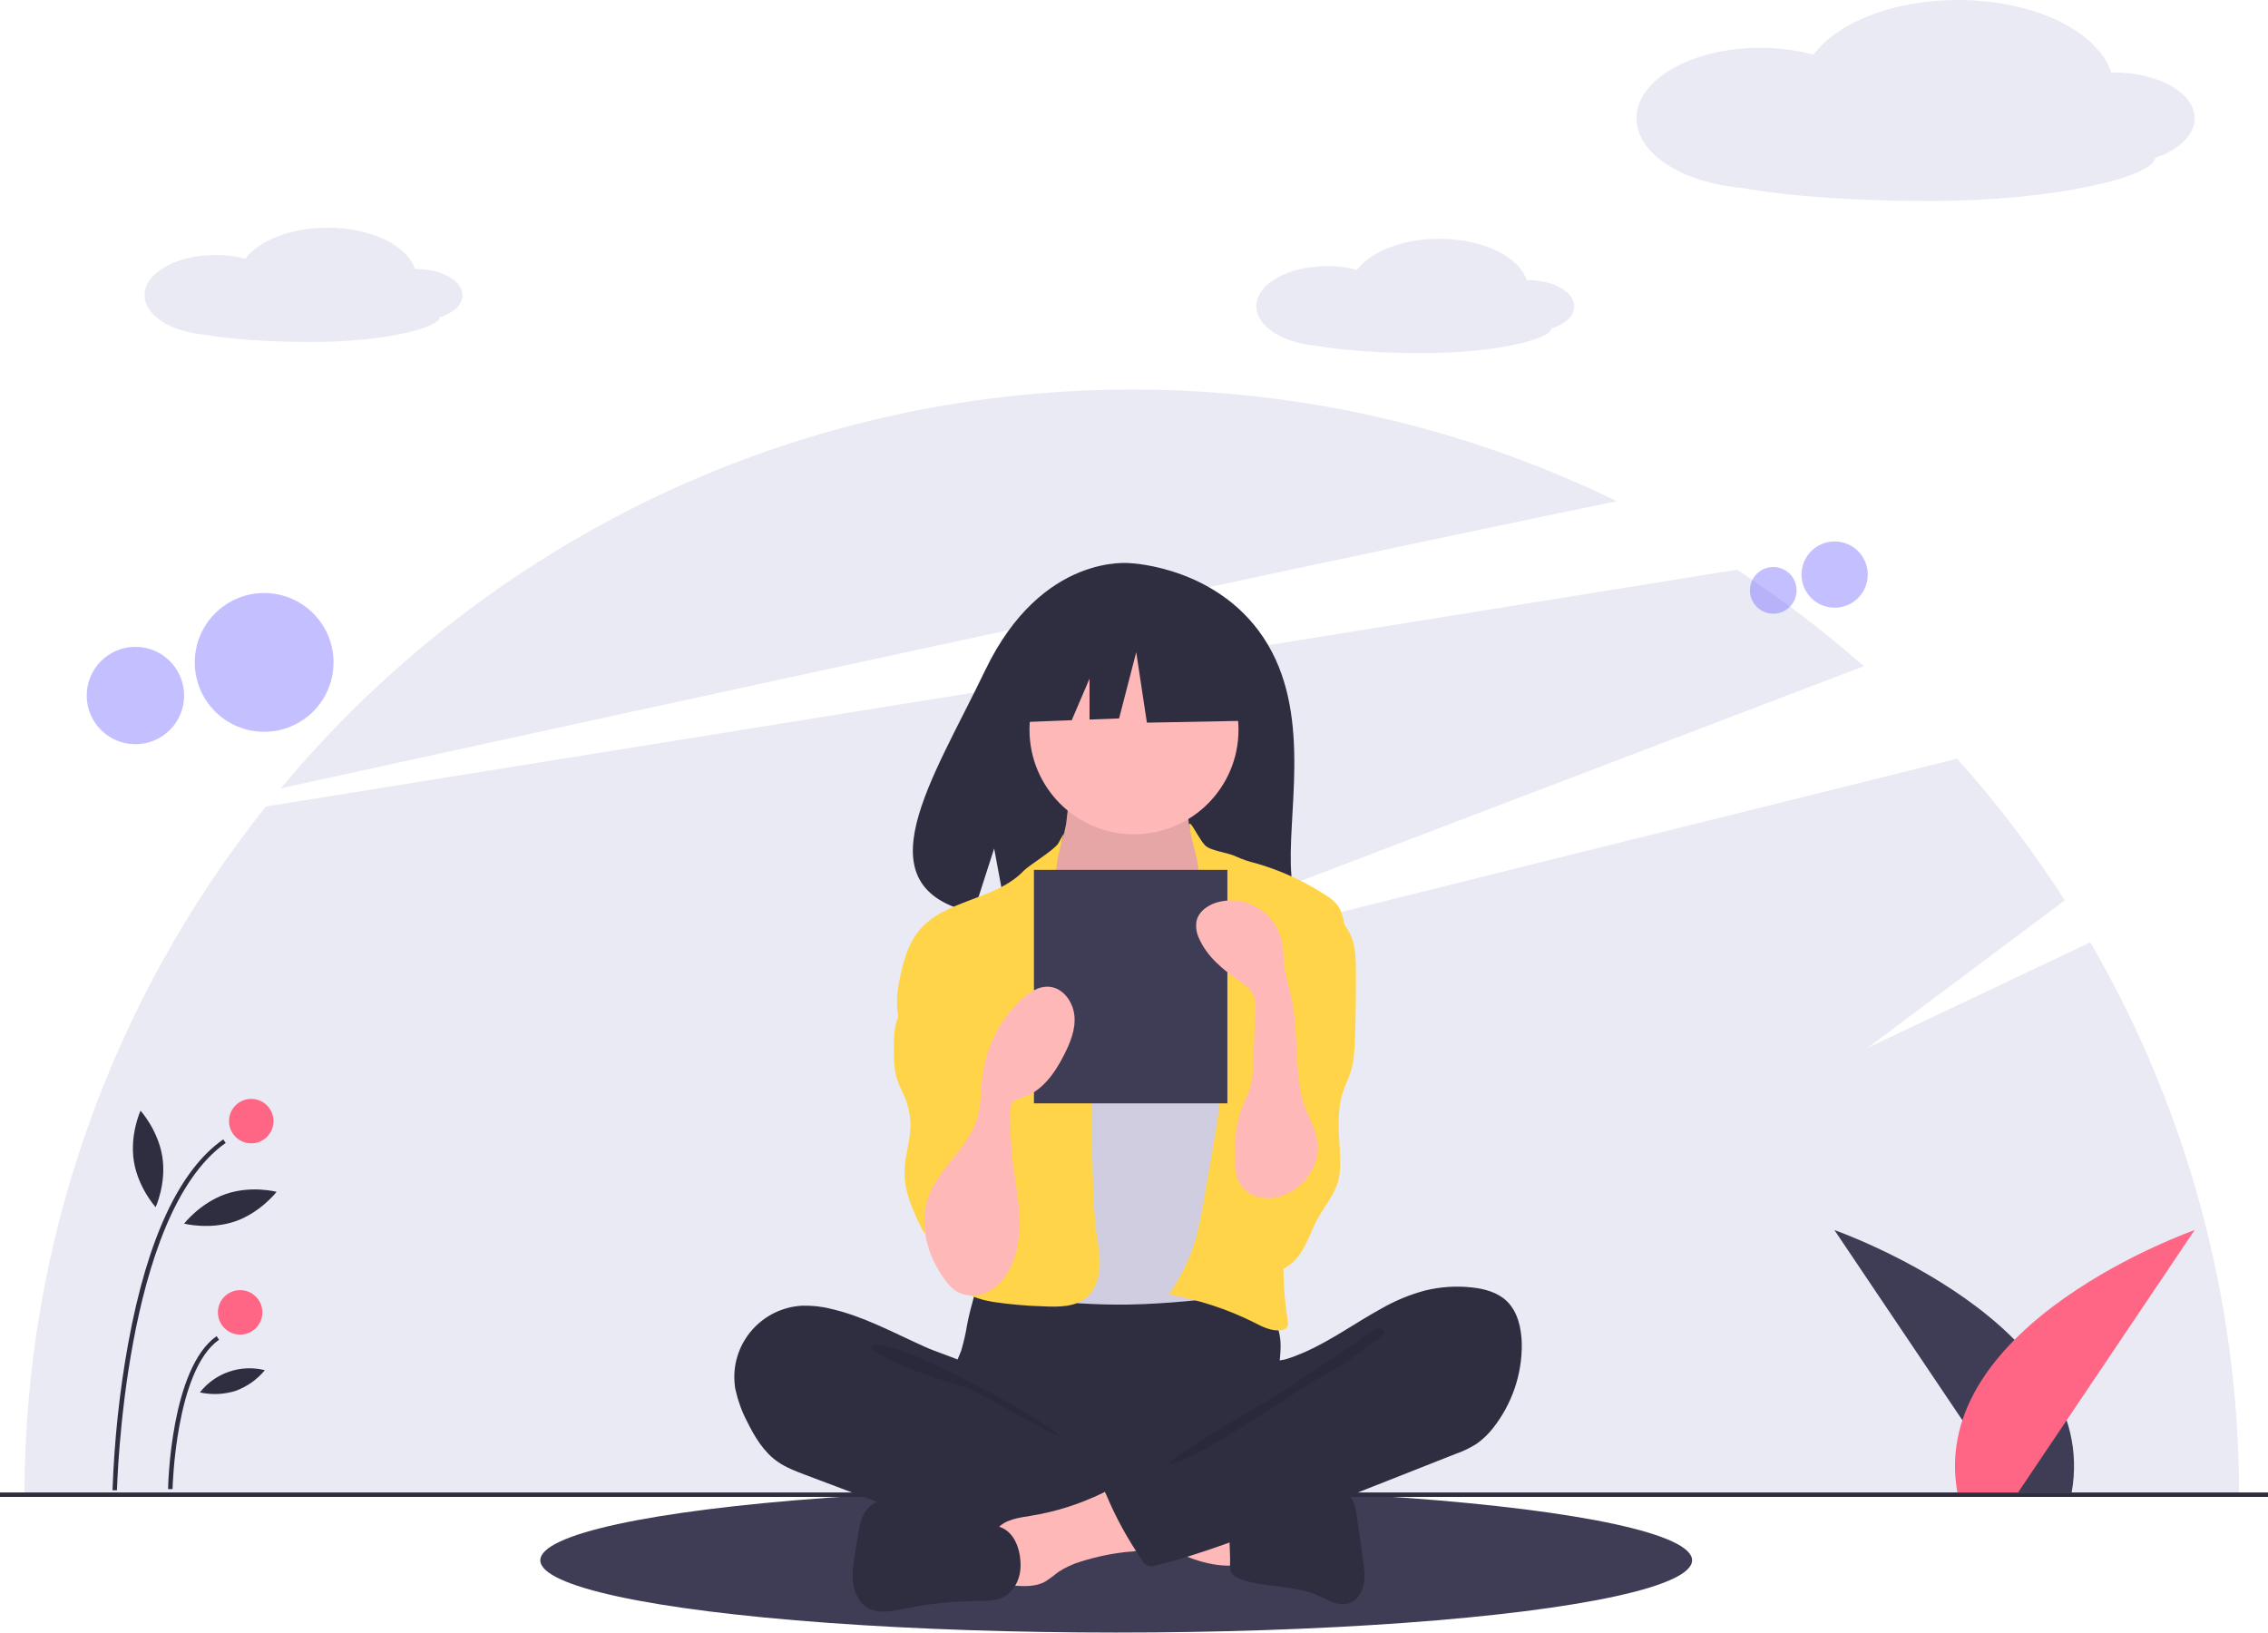 <?xml version="1.0" encoding="utf-8"?>
<!-- Generator: Adobe Illustrator 23.0.3, SVG Export Plug-In . SVG Version: 6.00 Build 0)  -->
<svg version="1.1" id="a5ea60a6-7e3a-43b2-b481-a6d571d01698"
	 xmlns="http://www.w3.org/2000/svg" xmlns:xlink="http://www.w3.org/1999/xlink" x="0px" y="0px" viewBox="0 0 1020 734.2"
	 style="enable-background:new 0 0 1020 734.2;" xml:space="preserve">
<style type="text/css">
	.st0{fill:#3F3D56;}
	.st1{fill:#EAEAF4;}
	.st2{opacity:0.4;fill:#6C63FF;enable-background:new    ;}
	.st3{fill:#2F2E41;}
	.st4{fill:#FF6584;}
	.st5{fill:#FFB8B8;}
	.st6{opacity:0.1;enable-background:new    ;}
	.st7{fill:#D0CDE1;}
	.st8{fill:#FFD449;}
	.st9{fill:#6C63FF;}
</style>
<title>reading</title>
<ellipse class="st0" cx="502" cy="701.7" rx="259" ry="32.5"/>
<path class="st1" d="M940.1,423.8L840,471.2l88.6-66.3c-14.4-22.5-30.6-43.8-48.4-63.7L446,449.2l392.2-149.6
	c-17.9-15.8-37-30.3-57-43.4L119.6,362.7C49.4,450.6,11.1,559.7,11,672.2h996C1007,585,983.9,499.3,940.1,423.8z"/>
<path class="st1" d="M727.1,225.4c-67.9-33.1-142.5-50.3-218.1-50.2c-153.8,0-291.4,69.8-382.7,179.3
	C282.7,320.3,555.1,260.9,727.1,225.4z"/>
<circle class="st2" cx="825.1" cy="258.4" r="14.9"/>
<circle class="st2" cx="797.5" cy="265.5" r="10.5"/>
<circle class="st2" cx="118.8" cy="297.9" r="31.2"/>
<circle class="st2" cx="60.9" cy="312.8" r="21.9"/>
<rect y="671.2" class="st3" width="1020" height="2"/>
<path class="st0" d="M904.4,671.2l-79.4-118c0,0,120.3,42,106.7,118H904.4z"/>
<path class="st4" d="M907.6,671.2l79.4-118c0,0-120.3,42-106.7,118H907.6z"/>
<path class="st1" d="M208,132.8c0-6.5-9.3-11.8-20.7-11.8c-0.2,0-0.4,0-0.7,0c-3.4-10.6-19.7-18.6-39.3-18.6c-16.7,0-30.9,5.8-37,14
	c-4.4-1.2-9-1.8-13.6-1.7c-17.5,0-31.7,8.1-31.7,18c0,9,11.7,16.5,27,17.8c11.1,2,28.5,3.3,47.9,3.3c33.1,0,57.3-6.3,57.9-11.1
	C203.9,140.8,208,137.1,208,132.8z"/>
<path class="st1" d="M708,137.8c0-6.5-9.3-11.8-20.7-11.8c-0.2,0-0.4,0-0.7,0c-3.4-10.6-19.7-18.6-39.3-18.6c-16.7,0-30.9,5.8-37,14
	c-4.4-1.2-9-1.8-13.6-1.7c-17.5,0-31.7,8.1-31.7,18c0,9,11.7,16.5,27,17.8c11.1,2,28.5,3.3,47.9,3.3c33.1,0,57.3-6.3,57.9-11.1
	C703.9,145.8,708,142.1,708,137.8z"/>
<path class="st1" d="M987,53.2c0-11.4-16.3-20.6-36.3-20.6c-0.4,0-0.8,0-1.2,0C943.4,14,914.8,0,880.5,0
	c-29.2,0-54.3,10.2-64.9,24.6c-7.8-2.1-15.8-3.1-23.9-3.1c-30.8,0-55.7,14.2-55.7,31.7c0,15.9,20.6,29,47.4,31.3
	c19.5,3.6,49.9,5.9,84.2,5.9c58.1,0,100.6-11.1,101.7-19.4C979.9,67.4,987,60.8,987,53.2z"/>
<path class="st3" d="M570.2,289.9c-20.7-35-61.6-36.6-61.6-36.6s-39.9-5.1-65.5,48.1c-23.8,49.6-56.8,97.5-5.3,109.1l9.3-28.9
	l5.8,31.1c7.3,0.5,14.7,0.7,22,0.4c55.1-1.8,107.6,0.5,105.9-19.3C578.5,367.6,590.1,323.5,570.2,289.9z"/>
<path class="st3" d="M434.9,596c-0.6,3.8-1.5,7.6-2.6,11.4c-1.3,3.6-3.3,7-4.5,10.7c-3.8,11.7,1.5,24.8,9.8,33.8
	c7.2,7.8,16.6,13.4,26.9,16c7.5,1.9,15.4,2.2,23.1,2.4c21.5,0.7,43.6,1.4,63.9-5.5c6.4-2.2,12.7-5.1,18.6-8.4
	c1.9-0.9,3.5-2.2,4.8-3.8c1.6-2.2,1.8-5.1,1.7-7.8c0-9.1-1.9-18.2-1.5-27.3c0.2-5,1.2-10.1,0.7-15.1c-1.3-11.7-9.8-21.3-21.3-24
	c-5.8-1.2-11.8-0.6-17.7,0c-15.3,1.5-30.6,2.2-46,2.1c-15.7-0.1-31.3-2.5-46.9-2.7c-4.6-0.1-4.5,1.3-6,5.8
	C436.8,587.6,435.7,591.7,434.9,596z"/>
<path class="st5" d="M479.4,370.9c-0.8,3.9-1.6,8-3.9,11.3c-2.7,3.7-7.2,5.9-10.1,9.4c-4.4,5.4-4.7,12.9-4.7,19.9
	c0,6.4,0.1,13.2,3.7,18.6c2.3,3.5,5.8,5.9,9.3,8.2c13.4,9,27.9,18.2,44,18.5c6.7,0.1,13.9-1.6,18.3-6.6c1.9-2.4,3.4-5,4.4-7.9
	c4.1-10.2,6.6-21,7.4-31.9c0.4-5.2,0.3-10.5-1.4-15.3c-2-5.5-5.9-10-8.6-15.2c-3.1-6.2-4.2-13.1-3.2-20c0.1-0.5,0.1-1-0.1-1.4
	c-0.4-0.5-1.1-0.8-1.7-0.7l-32-2.3c-3-0.1-6-0.5-8.9-1c-1.7-0.4-6.3-2.8-7.9-2.2C480.8,353.4,480,367.6,479.4,370.9z"/>
<path class="st6" d="M479.4,370.9c-0.8,3.9-1.6,8-3.9,11.3c-2.7,3.7-7.2,5.9-10.1,9.4c-4.4,5.4-4.7,12.9-4.7,19.9
	c0,6.4,0.1,13.2,3.7,18.6c2.3,3.5,5.8,5.9,9.3,8.2c13.4,9,27.9,18.2,44,18.5c6.7,0.1,13.9-1.6,18.3-6.6c1.9-2.4,3.4-5,4.4-7.9
	c4.1-10.2,6.6-21,7.4-31.9c0.4-5.2,0.3-10.5-1.4-15.3c-2-5.5-5.9-10-8.6-15.2c-3.1-6.2-4.2-13.1-3.2-20c0.1-0.5,0.1-1-0.1-1.4
	c-0.4-0.5-1.1-0.8-1.7-0.7l-32-2.3c-3-0.1-6-0.5-8.9-1c-1.7-0.4-6.3-2.8-7.9-2.2C480.8,353.4,480,367.6,479.4,370.9z"/>
<circle class="st5" cx="510" cy="328.2" r="47"/>
<path class="st7" d="M486,433.5c2.4,2.6,5,5.1,8.3,6.6c3.3,1.4,6.8,2,10.3,2c8.5,0.2,17.7-1.3,23.6-7.4c7.6-7.9,7.3-20.5,13.3-29.7
	c0.5-0.8,1.1-1.5,1.9-2.1c1-0.5,2.1-0.8,3.3-0.8c7.5-0.1,14.1,4.8,20,9.5c2.6,2.1,5.4,4.2,7,7.2c1.2,2.3,2,4.7,2.4,7.3
	c2.9,14.3,3.9,29,4.8,43.6c0.5,8.1,1,16.1,1,24.2c-0.1,26.6-6.3,52.8-12.5,78.7c-0.8,3.3-1.9,7.1-4.9,8.7c-1.4,0.6-2.8,1-4.3,1
	c-17.6,2.1-35.3,4.1-53,4.4c-6.9,0.1-13.8-0.1-20.8-0.5c-1.2,0-2.4-0.2-3.5-0.6c-1.5-0.7-2.8-1.8-3.8-3.2
	c-9.6-12.1-10.2-28.8-10.1-44.2c0.1-37.7,1.5-75.4,4-113.1c0.2-3.1,0.3-6.9-2-9.3C475.1,422,480.7,428,486,433.5z"/>
<path class="st8" d="M476,379.2c-1.6,2.9-13.3,10-15.6,12.4c-12.6,13.3-35.7,12.8-47.2,27.1c-4.1,5-6.2,11.3-7.7,17.6
	c-2.2,8.9-3.4,18.5,0.3,26.9c3.5,8,11,13.6,16,20.8c5.6,7.9,8,17.5,10.4,26.8c1.8,6.9,3.5,14,2.9,21.1c-0.8,8.1-4.7,15.4-7,23.2
	s-2.7,17,2.6,23.1c3.9,4.5,10,6.3,15.9,7.3c7.5,1.1,15.1,1.8,22.7,2c6.7,0.3,14.1,0.4,19.2-3.9c4.1-3.4,5.8-8.9,6.1-14.2
	s-0.9-10.5-1.6-15.8c-0.7-5.4-1-10.9-1.2-16.4c-1-24.6-1.2-49.2-0.4-73.8c0.2-5.1,0.3-10.3-0.7-15.3c-1.4-6.6-5-12.5-8-18.5
	c-5.9-12-8.7-23.7-7.8-37C475.9,379,481.6,369,476,379.2z"/>
<path class="st8" d="M542,380.2c2.4,2.5,10.6,3.3,13.7,4.9c2.9,1.3,5.9,2.4,9,3.1c11.2,3.2,21.9,8.1,31.7,14.5
	c2,1.2,3.8,2.7,5.3,4.6c1.7,2.4,2.3,5.4,2.9,8.3c1.5,7.5,3,15,2.7,22.6c-0.4,8.1-2.8,15.9-5.2,23.6l-9,28.8
	c-6.7,21.5-13.5,43.2-15.4,65.7c-1,12.4-0.6,25,1.4,37.3c0.2,1.2,0.4,2.7-0.5,3.6c-0.6,0.6-1.4,0.9-2.2,1c-4.3,0.7-8.6-1.5-12.5-3.5
	c-12-6-24.9-10.2-38.2-12.5c5.2-7.5,9.2-15.7,11.9-24.4c1.5-5.5,2.7-11.1,3.6-16.8l4.2-24.2c1.7-8.9,2.9-17.8,3.6-26.8
	c0.3-3.4,0.1-6.8-0.6-10.1c-1-3.2-2.2-6.2-3.8-9.1c-6.9-14.4-10.2-30.8-7.4-46.5c1.2-6.9,3.5-13.8,2.5-20.7
	c-0.9-6.6,0-11.8-1.7-18.4C531,358.2,537.5,375.5,542,380.2z"/>
<path class="st8" d="M413.1,441.4c-3.1,6.5-8.4,12.1-10.2,19.1c-0.7,3.3-1,6.6-0.9,10c0,5.1-0.1,10.2,1.5,15c1,3.1,2.6,6,3.8,9
	c1.6,4.2,2.4,8.8,2.1,13.3c-0.3,6.3-2.5,12.4-2.6,18.7c-0.3,9.9,4.3,19.2,8.8,28.1c4.3-10.6,16.3-15.7,26.9-11.4
	c1.1,0.4,2.1,1,3.1,1.6c1.2-1.1,1.3-2.9,1.4-4.5c0.3-11.5,0.6-23,1-34.5c0.5-17.8,0.9-35.8-3.1-53.1c-1.8-7.8-4.7-15.6-10-21.7
	c-2.8-3.2-12.2-11.6-16.7-8c-2,1.6-1.6,6-1.9,8.2C415.7,434.8,414.6,438.2,413.1,441.4z"/>
<path class="st8" d="M608.2,422.5c1.5,4.6,1.6,9.6,1.6,14.5c0.1,9.9-0.1,19.9-0.4,29.8c-0.2,5.1-0.4,10.2-1.9,15.1
	c-1,3.2-2.6,6.2-3.6,9.4c-3.1,9.6-1.4,19.9-1.2,30c0.2,3.3-0.1,6.5-0.8,9.7c-1.7,6.2-6.1,11.3-9.2,16.9c-3,5.4-4.7,11.4-8.3,16.4
	s-9.7,9-15.6,7.4c-4.5-1.2-7.7-5.1-9.9-9.2c-4.8-9-6.5-19.3-4.7-29.3c2.2-12.2,9.4-23,12-35.2c3.6-16.7-1.8-33.8-1.7-50.9
	c-0.1-2.7,0.3-5.3,1.1-7.9c1.4-3.9,4.3-7,7-10.1c3.4-3.9,6.5-8,9.4-12.3c1.9-2.9,4.5-10.3,8-10.9
	C597.4,404.5,606.3,416.6,608.2,422.5z"/>
<path class="st3" d="M373.6,588.6c-4.2-1.1-8.6-1.5-12.9-1.4c-17.8,1-31.4,16.2-30.4,33.9c0.1,1.4,0.2,2.7,0.5,4
	c1.1,4.9,2.8,9.6,5.1,14c3.4,6.9,7.5,13.9,13.9,18.3c3.7,2.6,8,4.2,12.2,5.8l33.4,12.6c4.9,1.8,9.8,3.7,14.8,5.4
	c24.9,8.6,50.9,13.8,77.2,15.3c8,0.5,16.1,0.6,24-1.2c1.9-0.4,3.8-1.1,4.9-2.7c0.6-1.1,1-2.3,1.1-3.6l2.1-14.4
	c0.3-2,0.6-4.2-0.2-6.1c-0.9-2.4-3.3-3.9-5.5-5.2c-21.9-12.6-47.6-19.6-66-36.8c-4.3-4.1-8-10.5-13.3-13.3c-6-3.1-13-4.9-19.2-7.8
	C401.5,599.2,388.2,591.9,373.6,588.6z"/>
<path class="st6" d="M406.9,608c11.8,3.7,61.6,29.3,70.1,38.2c-1.1,0.4-40-21.3-41.1-21.7c-10.6-3.2-21.2-6.4-31.3-11
	c-2-0.9-13.1-5.3-12.6-7.9C392.5,602.7,404.8,607.3,406.9,608z"/>
<path class="st5" d="M554,704.1c0.7,0,1.3-0.1,1.9-0.6c0.5-0.6,0.7-1.4,0.6-2.2c0-6.5,0-13.1-0.1-19.6c-5.6-2.7-11.9-3.5-18.1-4.4
	l-28.8-3.9c0.7,0.1-4.5,12.4-3.7,14.1c1.4,2.9,12.1,5.5,15.1,6.8C531.3,699.3,542.2,704.5,554,704.1z"/>
<path class="st5" d="M463.5,681.7c-5.4,0.9-11.5,1.6-15.1,5.9c-4.5,5.4-2.6,13.4-0.4,20.1c0.3,1.3,1,2.6,1.9,3.6
	c1.5,1.4,3.7,1.6,5.7,1.8c5,0.3,10.3,0.6,14.6-1.9c2-1.3,3.9-2.7,5.7-4.2c3.2-2.1,6.7-3.7,10.4-4.8c6.8-2.1,13.8-3.6,20.9-4.3
	c2.8-0.1,5.6-0.6,8.2-1.5c2.6-1,5-2.9,5.8-5.6c1-3.6-1.1-7.2-3-10.3c-2.5-3.9-5.1-8-8.8-10.8c-5.4-4.2-8-1-13.4,1.7
	C485.7,676.4,474.8,679.9,463.5,681.7z"/>
<path class="st3" d="M449.3,686.6l-34.6-10.2c-4.2-1.2-8.5-2.5-12.9-2.5s-9,1.4-11.8,4.8c-2.7,3.1-3.4,7.4-4.1,11.5l-1.4,8.7
	c-0.7,4.4-1.5,9-0.8,13.4s2.9,8.9,6.9,11c4.8,2.6,10.7,1.3,16,0.2c10.8-2.2,21.8-3.4,32.8-3.5c4.1,0,8.5,0,12.1-1.9
	c4.3-2.3,6.9-7.2,7.4-12.1C459.5,698.7,457,688.9,449.3,686.6z"/>
<path class="st3" d="M567.6,677.7c4.5-0.8,8.4-3.3,12.7-4.8c6-2.1,12.6-2.1,19-2.1c2.4,0,4.9,0.1,6.8,1.4c2.8,1.9,3.5,5.6,4,9
	l2.9,20.2c0.5,3.8,1.1,7.7,0.2,11.5s-3.4,7.4-7.1,8.3c-4.5,1.2-9-1.7-13.2-3.6c-10.7-4.7-23.1-3.5-34.2-7.1
	c-2.1-0.7-4.3-1.7-5.1-3.7c-0.4-1.1-0.5-2.3-0.4-3.5c0.2-6.5-1.2-15.4,0.8-21.6C555.8,676.2,562.6,677.7,567.6,677.7z"/>
<path class="st3" d="M640.8,580.4c6.9-1.7,14.1-2.2,21.2-1.4c5.7,0.6,11.5,2.2,15.6,6.1c5,4.8,6.6,12.1,6.8,19.1
	c0.2,13.8-4.4,27.2-12.9,38c-2.1,2.7-4.6,5.1-7.4,7.1c-3,1.9-6.3,3.5-9.6,4.6l-74.7,29.5c-19.7,7.8-39.4,15.5-59.9,20.6
	c-2.3,1.1-5.1,0.1-6.2-2.2v-0.1c-6.5-9.4-12-19.4-16.4-30c-0.7-0.9-0.6-2.1,0.3-2.8c0.2-0.1,0.4-0.3,0.6-0.3l52.9-30.4
	c3.8-2.2,7.6-4.4,10.8-7.4c2.3-2.2,4.2-4.8,5.5-7.7c1.1-2.3,1.2-7.7,2.6-9.4c1.4-1.7,6.1-1.8,8.2-2.4c3.1-0.9,6-2.1,9-3.4
	c11.8-5.3,22.4-13,33.7-19.2C626.9,585.2,633.7,582.3,640.8,580.4z"/>
<path class="st6" d="M610.8,603.1c-9.1,6.8-20.8,13.1-29.8,20.1c-3.1,2.4-54.3,31.2-55,35c8.4,1.4,61.9-36,69.5-39.7
	s14.4-9,21.2-14.2c1.7-1.3,9-5.3,4.1-6.8C618,596.6,612.9,601.7,610.8,603.1z"/>
<polygon class="st3" points="561,286.5 520.6,265.4 464.8,274 453.2,325 482,323.9 490,305.2 490,323.6 503.3,323.1 511,293.3 
	515.8,325 563,324.1 "/>
<rect x="465" y="391.2" class="st0" width="87" height="105"/>
<path class="st5" d="M423.7,573.8c2,3,4.3,5.9,7.5,7.5c4.1,1.9,8.9,1.8,13-0.3c4-2.1,7.2-5.4,9.4-9.4c4.4-7.8,5.3-17,4.8-25.9
	s-2.4-17.7-3.3-26.5c-0.6-6.5-0.7-12.9-0.7-19.4c-0.2-1.4,0.1-2.7,0.8-3.9c1-1.3,2.8-1.7,4.3-2.2c8.9-2.6,14.8-10.9,19-19.2
	c2.8-5.5,5.3-11.5,4.7-17.7s-5-12.4-11.1-13c-5.1-0.5-9.7,2.7-13.4,6.2c-9.2,9-15.1,20.8-16.8,33.6c-0.8,6.3-0.6,12.7-2.3,18.8
	c-3.6,13-15,20.9-20.7,32.6C412.7,547.8,416.1,562.4,423.7,573.8z"/>
<path class="st5" d="M591,524.3c-2.6,6.1-7.6,10.8-13.7,13.2c-3.8,1.5-8,1.8-11.9,0.7c-4-1.1-7.2-4-8.8-7.8c-0.6-1.9-0.9-3.9-1-5.9
	c-0.6-8.7-0.3-17.8,2.8-25.9c1.2-3.2,2.9-6.1,3.8-9.4c1-3.7,1.4-7.6,1.4-11.4l1-23.9c0.2-1.7,0.1-3.5-0.4-5.2
	c-1-3.5-4.3-5.7-7.2-7.8c-7.2-5-14.2-10.8-17.7-18.8c-1.2-2.4-1.6-5.1-1.2-7.8c1-4.7,5.8-7.8,10.5-8.8c12.7-2.8,25.2,5.2,27.9,17.9
	c0.1,0.3,0.1,0.7,0.2,1c0.5,2.7,0.5,5.4,0.7,8.2c0.6,5.8,2.4,11.3,3.6,17c2.8,14,1.4,28.5,4.2,42.5
	C587.6,503.8,596.4,511.5,591,524.3z"/>
<path class="st3" d="M52.6,670.2h-2c0.8-22.2,3.1-44.4,7.1-66.3c8.6-46.9,23-77.7,42.7-91.5l1.1,1.6C55.6,546.3,52.7,669,52.6,670.2
	z"/>
<path class="st3" d="M77.6,669.7h-2c0-2.2,1.3-54.4,21.8-68.8l1.1,1.6C78.9,616.3,77.6,669.2,77.6,669.7z"/>
<circle class="st4" cx="113" cy="504.2" r="10"/>
<circle class="st4" cx="108" cy="590.2" r="10"/>
<path class="st3" d="M73,520.2c1.9,12-3,22.7-3,22.7s-7.9-8.7-9.8-20.7s3-22.7,3-22.7S71.1,508.2,73,520.2z"/>
<path class="st3" d="M105.7,549.3c-11.5,3.9-22.9,1-22.9,1S90,541,101.5,537s22.9-1,22.9-1S117.1,545.4,105.7,549.3z"/>
<path class="st3" d="M106,625.5c-5.2,1.6-10.7,1.9-16.1,0.7c6.9-8.8,18.3-12.7,29.2-10C115.7,620.4,111.1,623.6,106,625.5z"/>
<rect x="-105.2" y="263.4" class="st8" width="52.9" height="61.2"/>
<rect x="-105.2" y="325.4" class="st4" width="52.9" height="61.2"/>
<rect x="-105.2" y="385.9" class="st9" width="52.9" height="61.2"/>
<rect x="-105.2" y="447.3" class="st0" width="52.9" height="61.2"/>
</svg>

